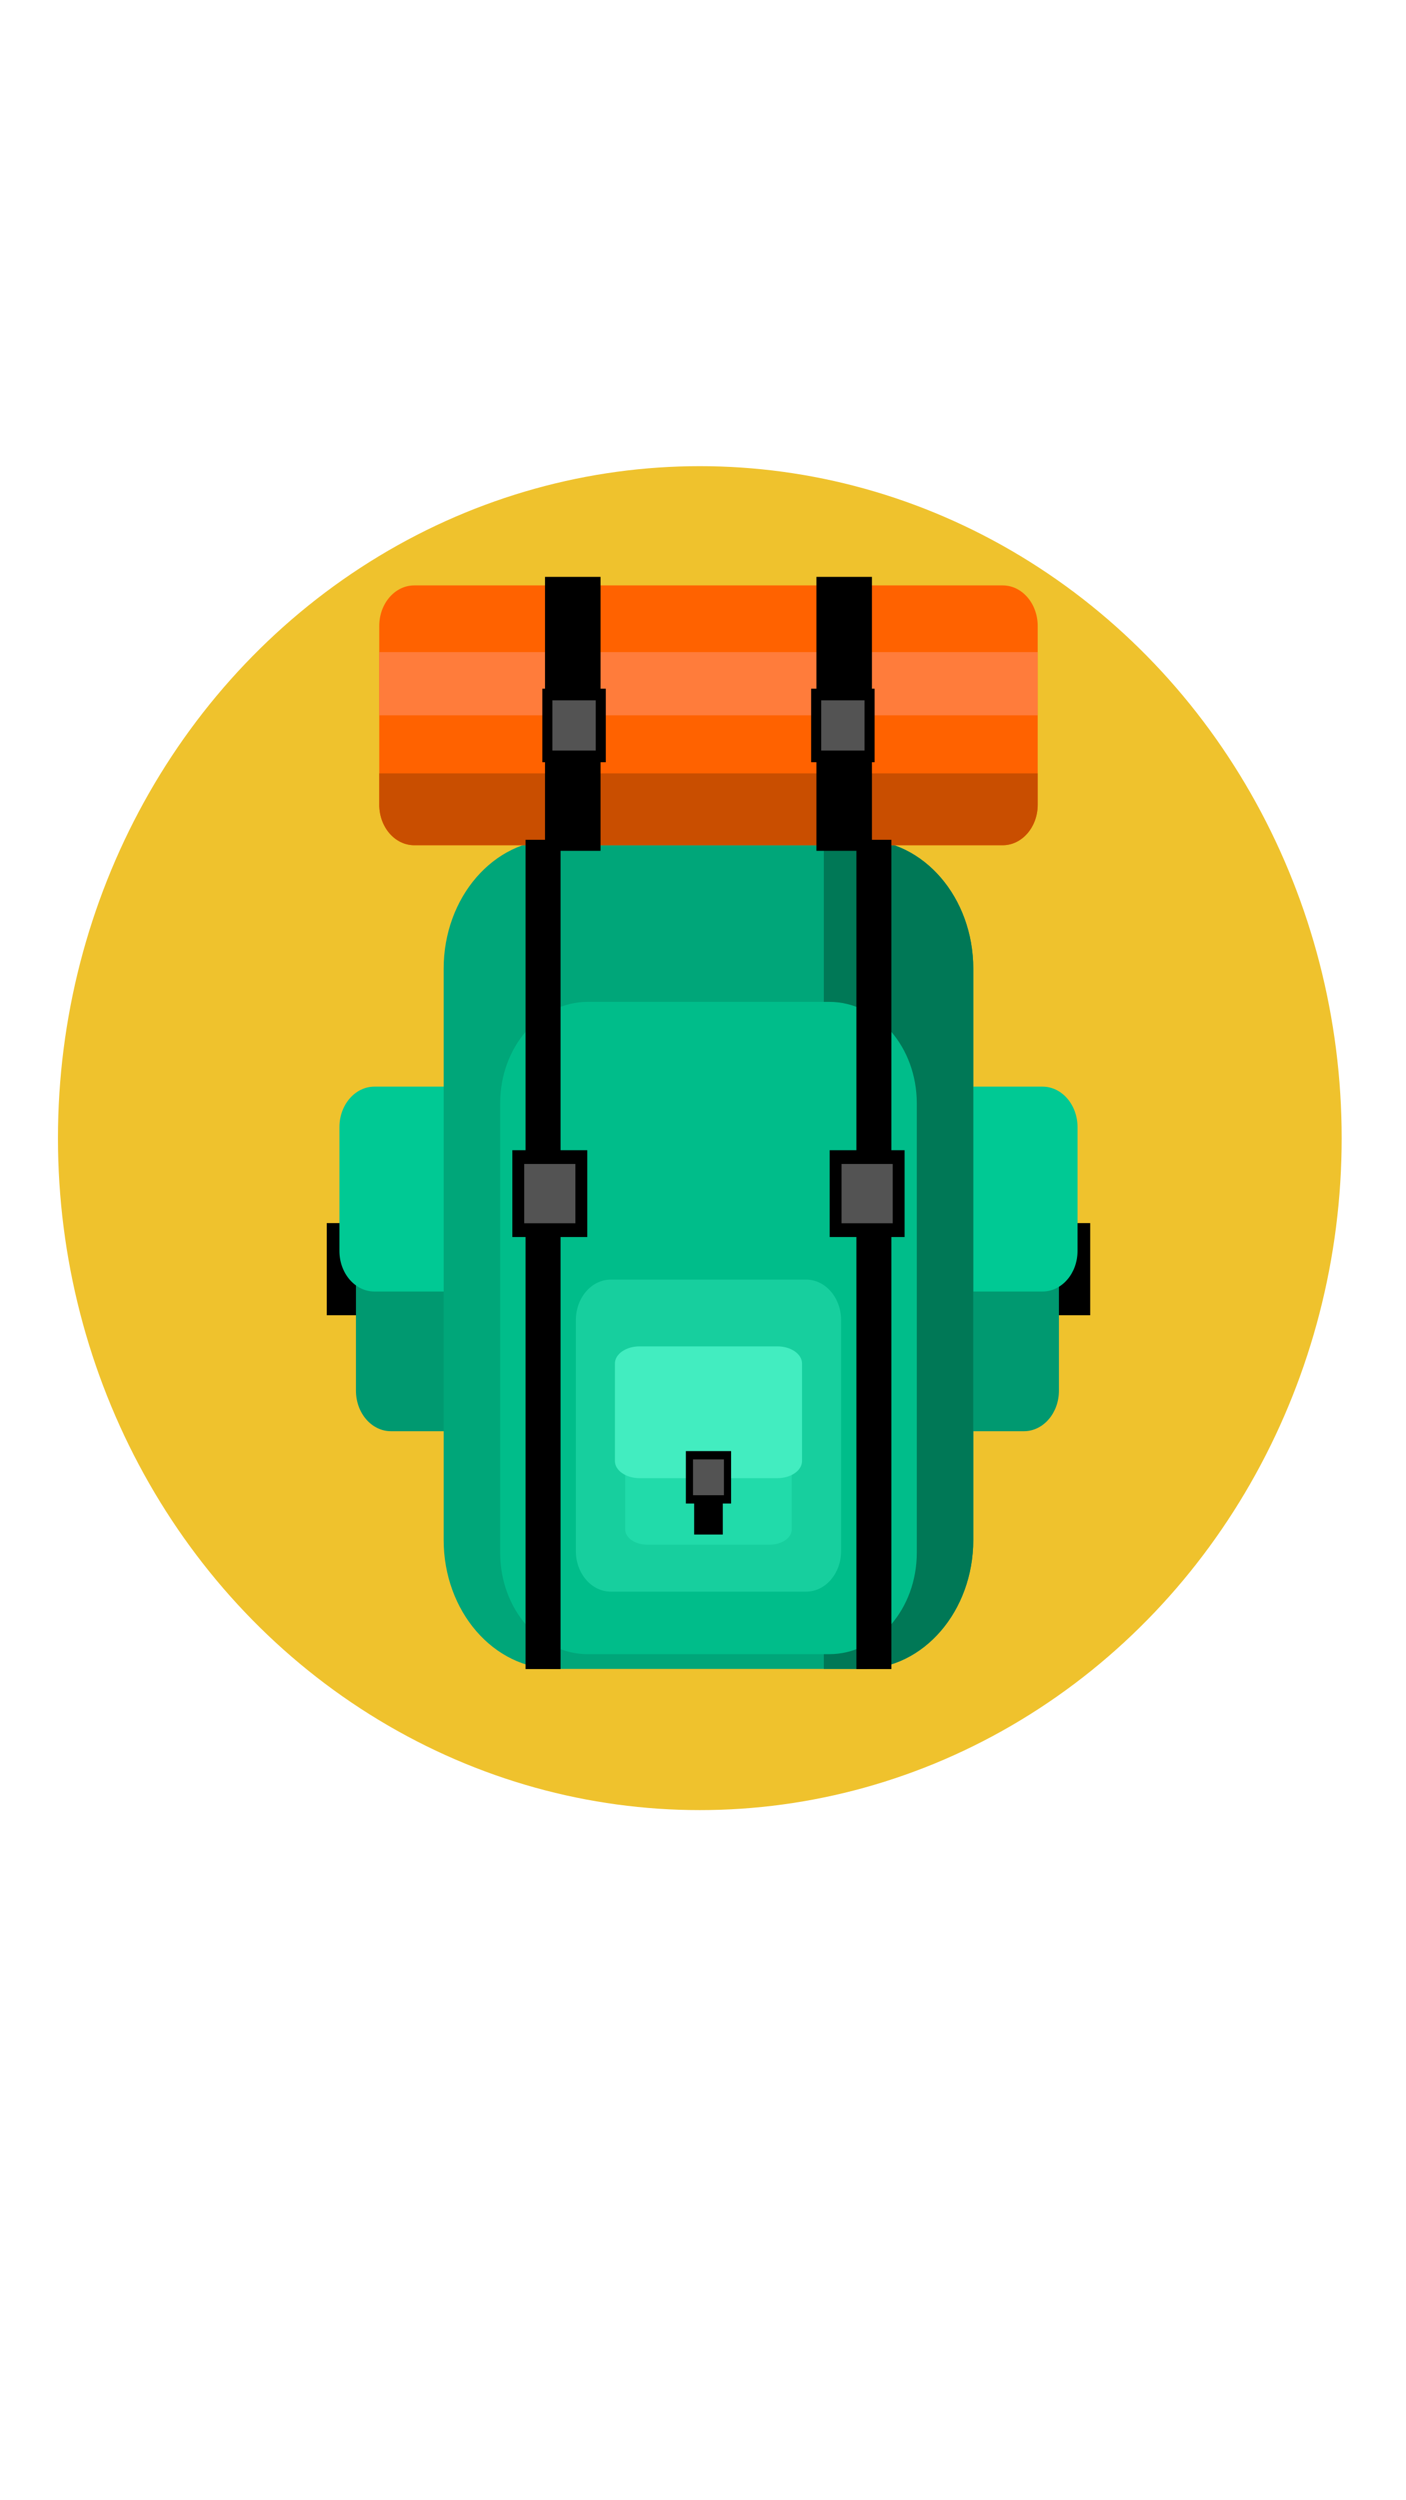 <?xml version="1.0" encoding="UTF-8" standalone="no"?><!DOCTYPE svg PUBLIC "-//W3C//DTD SVG 1.1//EN" "http://www.w3.org/Graphics/SVG/1.1/DTD/svg11.dtd"><svg width="100%" height="100%" viewBox="0 0 414 736" version="1.1" xmlns="http://www.w3.org/2000/svg" xmlns:xlink="http://www.w3.org/1999/xlink" xml:space="preserve" style="fill-rule:evenodd;clip-rule:evenodd;stroke-linejoin:round;stroke-miterlimit:1.414;"><ellipse cx="206.062" cy="335.034" rx="188.997" ry="197.809" style="fill:#efc22d;"/><rect x="96.212" y="360.047" width="20.607" height="27.122" style="fill-rule:nonzero;"/><rect x="300.406" y="360.047" width="20.607" height="27.122" style="fill-rule:nonzero;"/><path d="M162.412,409.373c0,6.592 -4.612,11.933 -10.302,11.933l-36.997,0c-5.69,0 -10.303,-5.341 -10.303,-11.933l0,-72.143c0,-6.591 4.613,-11.934 10.303,-11.934l36.997,0c5.69,0 10.302,5.343 10.302,11.934l0,72.143Z" style="fill:#009970;fill-rule:nonzero;"/><path d="M311.804,409.373c0,6.592 -4.613,11.933 -10.303,11.933l-36.997,0c-5.689,0 -10.303,-5.341 -10.303,-11.933l0,-72.143c0,-6.591 4.614,-11.934 10.303,-11.934l36.997,0c5.69,0 10.303,5.343 10.303,11.934l0,72.143Z" style="fill:#009970;fill-rule:nonzero;"/><path d="M145.954,368.248c0,6.591 -4.613,11.935 -10.303,11.935l-25.404,0c-5.69,0 -10.303,-5.344 -10.303,-11.935l0,-36.437c0,-6.591 4.613,-11.934 10.303,-11.934l25.404,0c5.69,0 10.303,5.343 10.303,11.934l0,36.437Z" style="fill:#00c994;fill-rule:nonzero;"/><path d="M317.281,368.248c0,6.591 -4.613,11.935 -10.303,11.935l-25.404,0c-5.69,0 -10.303,-5.344 -10.303,-11.935l0,-36.437c0,-6.591 4.613,-11.934 10.303,-11.934l25.404,0c5.69,0 10.303,5.343 10.303,11.934l0,36.437Z" style="fill:#00c994;fill-rule:nonzero;"/><path d="M286.586,453.309c0,20.972 -14.678,37.972 -32.783,37.972l-90.382,0c-18.105,0 -32.783,-17 -32.783,-37.972l0,-168.151c0,-20.971 14.678,-37.973 32.783,-37.973l90.382,0c18.105,0 32.783,17.002 32.783,37.973l0,168.151Z" style="fill:#00a679;fill-rule:nonzero;"/><path d="M253.803,247.185l-11.224,0l0,244.096l11.224,0c18.105,0 32.783,-17 32.783,-37.972l0,-168.151c0,-20.971 -14.678,-37.973 -32.783,-37.973" style="fill:#007856;fill-rule:nonzero;"/><path d="M269.951,457.07c0,16.497 -11.546,29.872 -25.789,29.872l-71.1,0c-14.242,0 -25.789,-13.375 -25.789,-29.872l0,-132.276c0,-16.498 11.547,-29.872 25.789,-29.872l71.1,0c14.243,0 25.789,13.374 25.789,29.872l0,132.276Z" style="fill:#00bd8a;fill-rule:nonzero;"/><path d="M305.553,236.878c0,6.591 -4.613,11.933 -10.303,11.933l-173.275,0c-5.691,0 -10.304,-5.342 -10.304,-11.933l0,-52.614c0,-6.591 4.613,-11.935 10.304,-11.935l173.275,0c5.69,0 10.303,5.344 10.303,11.935l0,52.614Z" style="fill:#ff6200;fill-rule:nonzero;"/><path d="M111.672,227.658l0,9.221c0,6.59 4.612,11.933 10.302,11.933l173.276,0c5.69,0 10.304,-5.343 10.304,-11.933l0,-9.221l-193.882,0Z" style="fill:#c94e00;fill-rule:nonzero;"/><rect x="111.672" y="191.964" width="193.882" height="18.608" style="fill:#ff7c3b;fill-rule:nonzero;"/><rect x="160.483" y="169.816" width="16.347" height="80.641" style="fill-rule:nonzero;"/><rect x="240.396" y="169.816" width="16.346" height="80.641" style="fill-rule:nonzero;"/><path d="M247.66,456.601c0,6.591 -4.612,11.935 -10.302,11.935l-57.49,0c-5.691,0 -10.304,-5.344 -10.304,-11.935l0,-67.99c0,-6.592 4.613,-11.935 10.304,-11.935l57.49,0c5.69,0 10.302,5.343 10.302,11.935l0,67.99Z" style="fill:#17cf9e;fill-rule:nonzero;"/><path d="M233.131,450.213c0,2.478 -2.896,4.487 -6.469,4.487l-36.098,0c-3.573,0 -6.47,-2.009 -6.47,-4.487l0,-25.564c0,-2.478 2.897,-4.486 6.47,-4.486l36.098,0c3.573,0 6.469,2.008 6.469,4.486l0,25.564Z" style="fill:#21dbaa;fill-rule:nonzero;"/><path d="M236.158,430.093c0,2.783 -3.253,5.04 -7.268,5.04l-40.554,0c-4.014,0 -7.269,-2.257 -7.269,-5.04l0,-28.721c0,-2.785 3.255,-5.041 7.269,-5.041l40.554,0c4.015,0 7.268,2.256 7.268,5.041l0,28.721Z" style="fill:#42edc0;fill-rule:nonzero;"/><rect x="159.694" y="202.732" width="18.686" height="21.642" style="fill-rule:nonzero;"/><rect x="162.657" y="206.162" width="12.763" height="14.783" style="fill:#535353;fill-rule:nonzero;"/><rect x="238.844" y="202.732" width="18.685" height="21.642" style="fill-rule:nonzero;"/><rect x="241.804" y="206.162" width="12.764" height="14.783" style="fill:#535353;fill-rule:nonzero;"/><rect x="204.397" y="438.704" width="8.431" height="13.018" style="fill-rule:nonzero;"/><rect x="201.954" y="427.164" width="13.319" height="15.428" style="fill-rule:nonzero;"/><rect x="204.064" y="429.61" width="9.097" height="10.539" style="fill:#535353;fill-rule:nonzero;"/><rect x="154.755" y="247.214" width="10.304" height="244.108" style="fill-rule:nonzero;"/><rect x="252.169" y="247.214" width="10.302" height="244.108" style="fill-rule:nonzero;"/><rect x="150.864" y="338.592" width="22.059" height="25.55" style="fill-rule:nonzero;"/><rect x="154.358" y="342.64" width="15.069" height="17.454" style="fill:#535353;fill-rule:nonzero;"/><rect x="244.302" y="338.592" width="22.059" height="25.55" style="fill-rule:nonzero;"/><rect x="247.796" y="342.64" width="15.068" height="17.454" style="fill:#535353;fill-rule:nonzero;"/></svg>